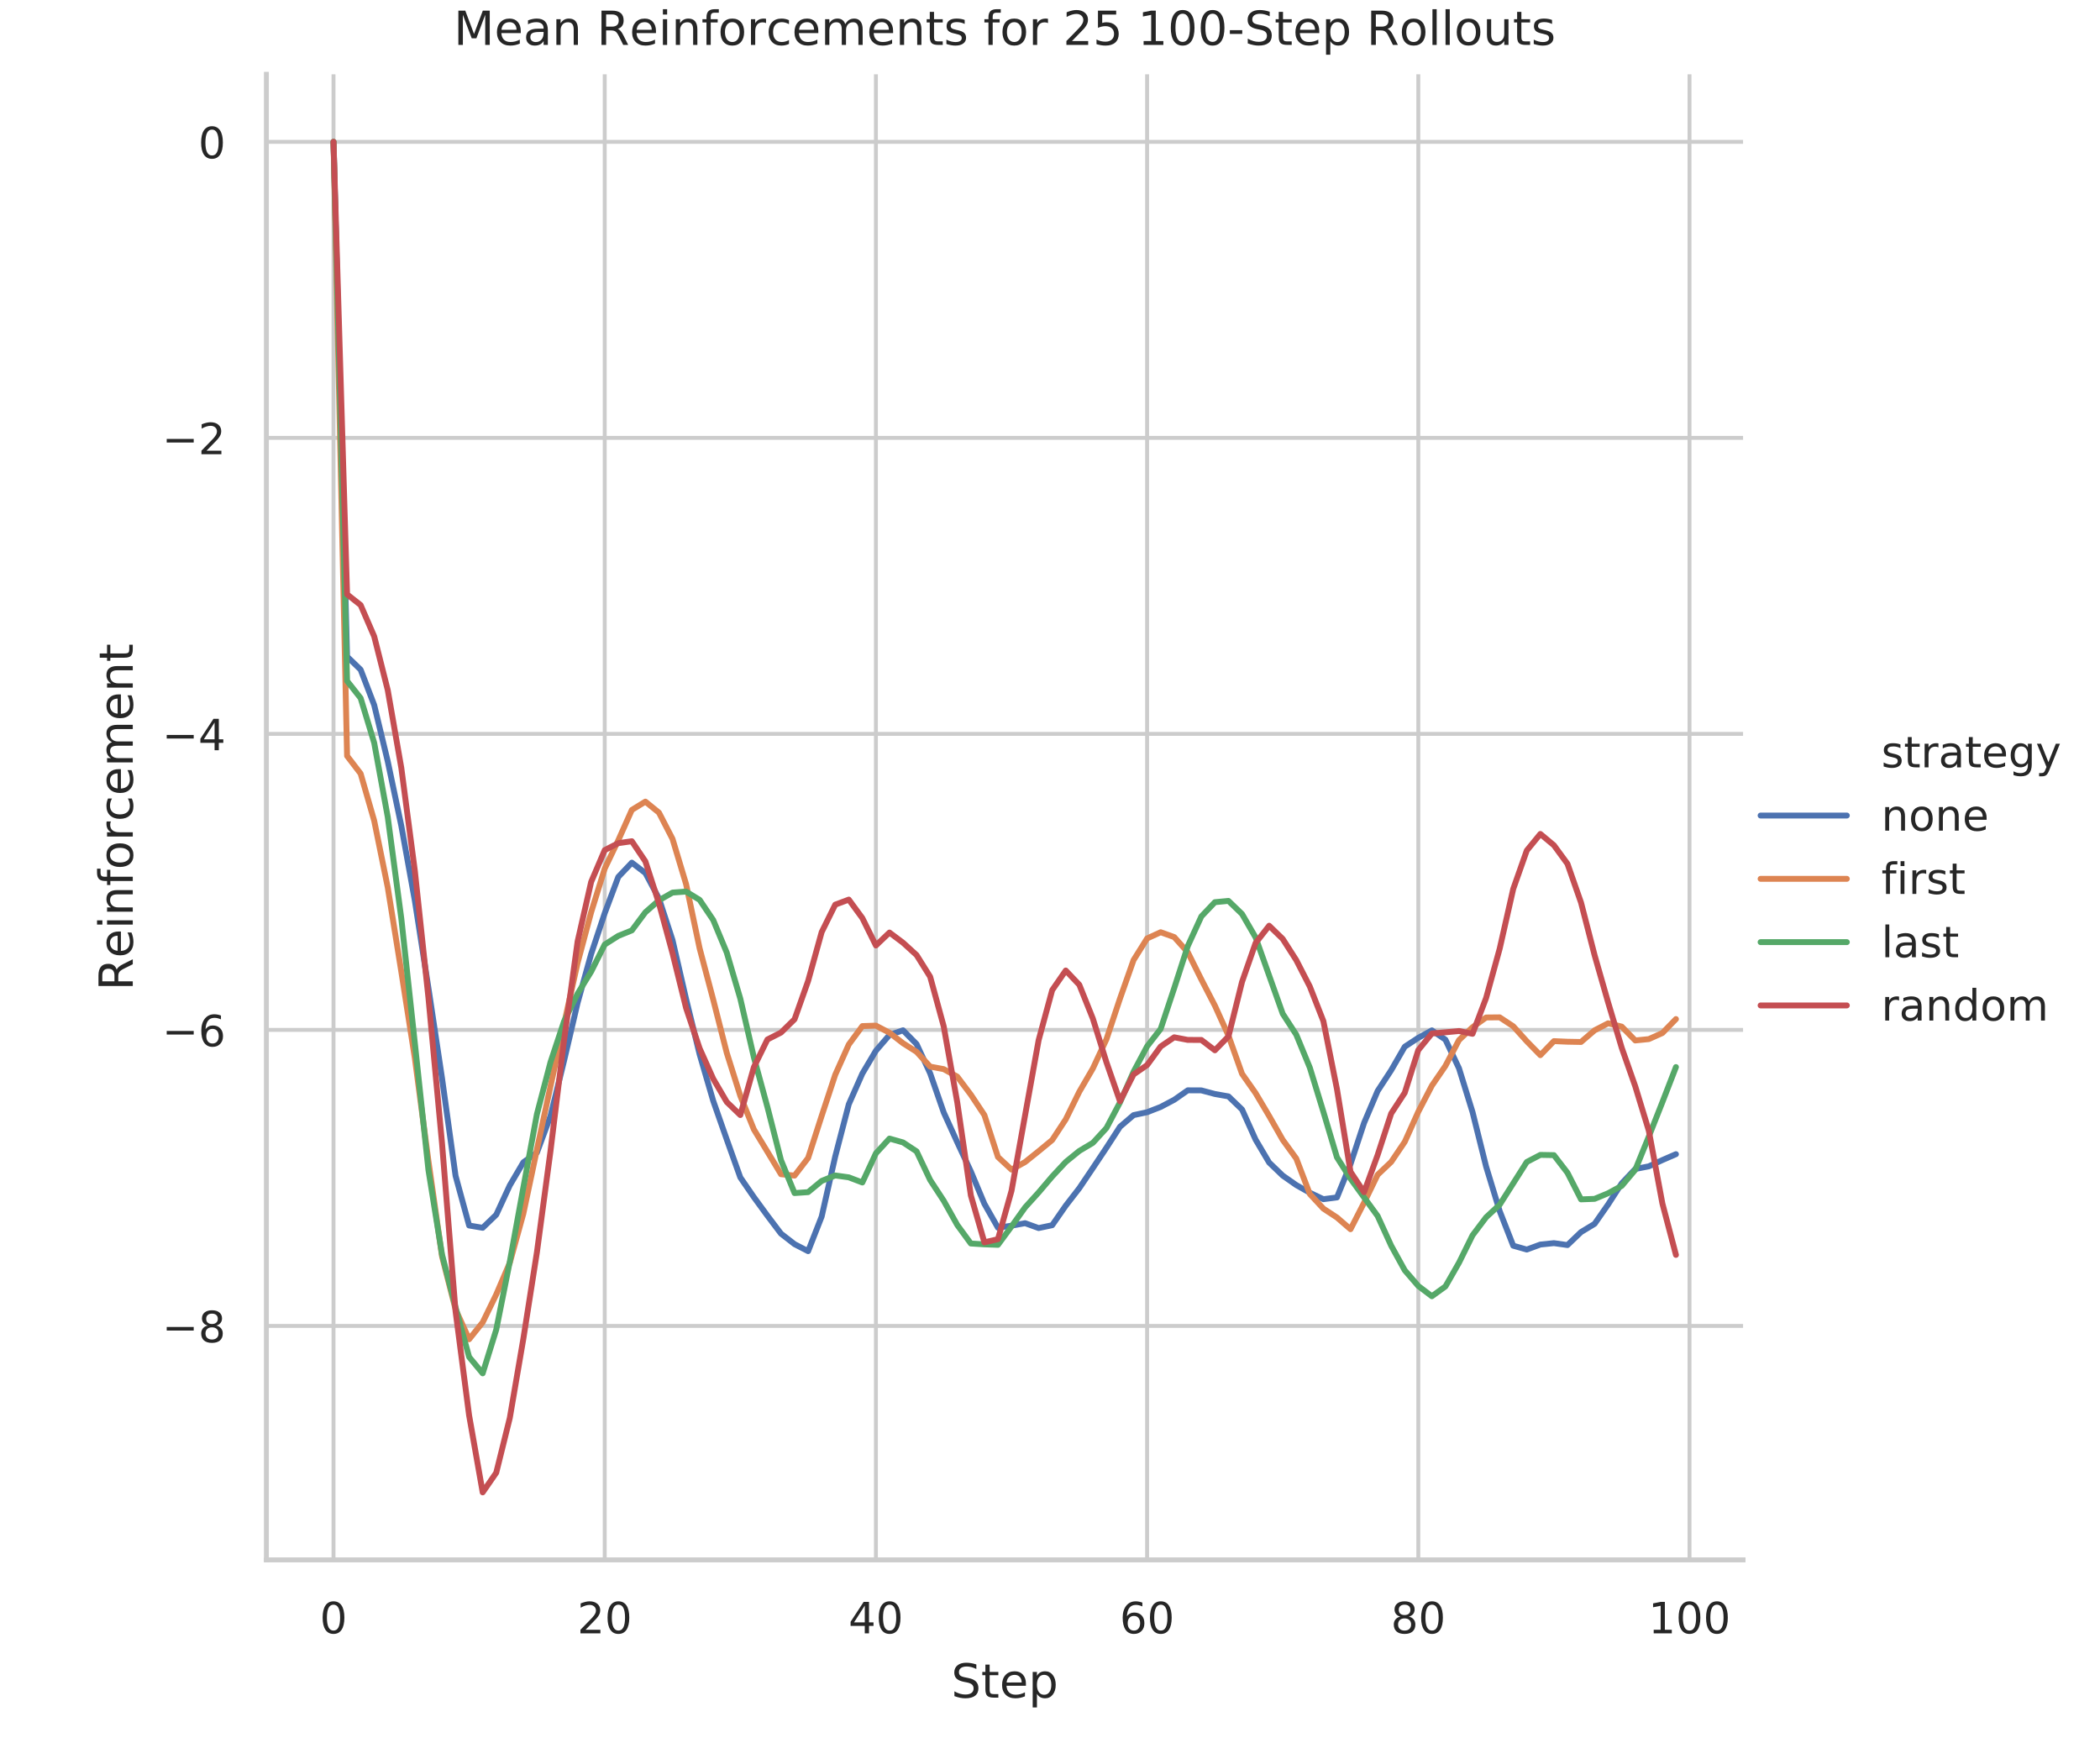 <?xml version="1.0" encoding="utf-8" standalone="no"?>
<!DOCTYPE svg PUBLIC "-//W3C//DTD SVG 1.1//EN"
  "http://www.w3.org/Graphics/SVG/1.1/DTD/svg11.dtd">
<!-- Created with matplotlib (https://matplotlib.org/) -->
<svg height="360pt" version="1.1" viewBox="0 0 428.555 360" width="428.555pt" xmlns="http://www.w3.org/2000/svg" xmlns:xlink="http://www.w3.org/1999/xlink">
 <defs>
  <style type="text/css">
*{stroke-linecap:butt;stroke-linejoin:round;}
  </style>
 </defs>
 <g id="figure_1">
  <g id="patch_1">
   <path d="M 0 360 
L 428.555 360 
L 428.555 0 
L 0 0 
z
" style="fill:#ffffff;"/>
  </g>
  <g id="axes_1">
   <g id="patch_2">
    <path d="M 54.365 318.332 
L 355.714 318.332 
L 355.714 15.168 
L 54.365 15.168 
z
" style="fill:#ffffff;"/>
   </g>
   <g id="matplotlib.axis_1">
    <g id="xtick_1">
     <g id="line2d_1">
      <path clip-path="url(#pd0275034fa)" d="M 68.062 318.332 
L 68.062 15.168 
" style="fill:none;stroke:#cccccc;stroke-linecap:round;stroke-width:0.8;"/>
     </g>
     <g id="text_1">
      <!-- 0 -->
      <defs>
       <path d="M 31.781 66.406 
Q 24.172 66.406 20.328 58.906 
Q 16.5 51.422 16.5 36.375 
Q 16.5 21.391 20.328 13.891 
Q 24.172 6.391 31.781 6.391 
Q 39.453 6.391 43.281 13.891 
Q 47.125 21.391 47.125 36.375 
Q 47.125 51.422 43.281 58.906 
Q 39.453 66.406 31.781 66.406 
z
M 31.781 74.219 
Q 44.047 74.219 50.516 64.516 
Q 56.984 54.828 56.984 36.375 
Q 56.984 17.969 50.516 8.266 
Q 44.047 -1.422 31.781 -1.422 
Q 19.531 -1.422 13.062 8.266 
Q 6.594 17.969 6.594 36.375 
Q 6.594 54.828 13.062 64.516 
Q 19.531 74.219 31.781 74.219 
z
" id="DejaVuSans-48"/>
      </defs>
      <g style="fill:#262626;" transform="translate(65.263 333.319)scale(0.088 -0.088)">
       <use xlink:href="#DejaVuSans-48"/>
      </g>
     </g>
    </g>
    <g id="xtick_2">
     <g id="line2d_2">
      <path clip-path="url(#pd0275034fa)" d="M 123.407 318.332 
L 123.407 15.168 
" style="fill:none;stroke:#cccccc;stroke-linecap:round;stroke-width:0.8;"/>
     </g>
     <g id="text_2">
      <!-- 20 -->
      <defs>
       <path d="M 19.188 8.297 
L 53.609 8.297 
L 53.609 0 
L 7.328 0 
L 7.328 8.297 
Q 12.938 14.109 22.625 23.891 
Q 32.328 33.688 34.812 36.531 
Q 39.547 41.844 41.422 45.531 
Q 43.312 49.219 43.312 52.781 
Q 43.312 58.594 39.234 62.25 
Q 35.156 65.922 28.609 65.922 
Q 23.969 65.922 18.812 64.312 
Q 13.672 62.703 7.812 59.422 
L 7.812 69.391 
Q 13.766 71.781 18.938 73 
Q 24.125 74.219 28.422 74.219 
Q 39.75 74.219 46.484 68.547 
Q 53.219 62.891 53.219 53.422 
Q 53.219 48.922 51.531 44.891 
Q 49.859 40.875 45.406 35.406 
Q 44.188 33.984 37.641 27.219 
Q 31.109 20.453 19.188 8.297 
z
" id="DejaVuSans-50"/>
      </defs>
      <g style="fill:#262626;" transform="translate(117.808 333.319)scale(0.088 -0.088)">
       <use xlink:href="#DejaVuSans-50"/>
       <use x="63.623" xlink:href="#DejaVuSans-48"/>
      </g>
     </g>
    </g>
    <g id="xtick_3">
     <g id="line2d_3">
      <path clip-path="url(#pd0275034fa)" d="M 178.751 318.332 
L 178.751 15.168 
" style="fill:none;stroke:#cccccc;stroke-linecap:round;stroke-width:0.8;"/>
     </g>
     <g id="text_3">
      <!-- 40 -->
      <defs>
       <path d="M 37.797 64.312 
L 12.891 25.391 
L 37.797 25.391 
z
M 35.203 72.906 
L 47.609 72.906 
L 47.609 25.391 
L 58.016 25.391 
L 58.016 17.188 
L 47.609 17.188 
L 47.609 0 
L 37.797 0 
L 37.797 17.188 
L 4.891 17.188 
L 4.891 26.703 
z
" id="DejaVuSans-52"/>
      </defs>
      <g style="fill:#262626;" transform="translate(173.152 333.319)scale(0.088 -0.088)">
       <use xlink:href="#DejaVuSans-52"/>
       <use x="63.623" xlink:href="#DejaVuSans-48"/>
      </g>
     </g>
    </g>
    <g id="xtick_4">
     <g id="line2d_4">
      <path clip-path="url(#pd0275034fa)" d="M 234.095 318.332 
L 234.095 15.168 
" style="fill:none;stroke:#cccccc;stroke-linecap:round;stroke-width:0.8;"/>
     </g>
     <g id="text_4">
      <!-- 60 -->
      <defs>
       <path d="M 33.016 40.375 
Q 26.375 40.375 22.484 35.828 
Q 18.609 31.297 18.609 23.391 
Q 18.609 15.531 22.484 10.953 
Q 26.375 6.391 33.016 6.391 
Q 39.656 6.391 43.531 10.953 
Q 47.406 15.531 47.406 23.391 
Q 47.406 31.297 43.531 35.828 
Q 39.656 40.375 33.016 40.375 
z
M 52.594 71.297 
L 52.594 62.312 
Q 48.875 64.062 45.094 64.984 
Q 41.312 65.922 37.594 65.922 
Q 27.828 65.922 22.672 59.328 
Q 17.531 52.734 16.797 39.406 
Q 19.672 43.656 24.016 45.922 
Q 28.375 48.188 33.594 48.188 
Q 44.578 48.188 50.953 41.516 
Q 57.328 34.859 57.328 23.391 
Q 57.328 12.156 50.688 5.359 
Q 44.047 -1.422 33.016 -1.422 
Q 20.359 -1.422 13.672 8.266 
Q 6.984 17.969 6.984 36.375 
Q 6.984 53.656 15.188 63.938 
Q 23.391 74.219 37.203 74.219 
Q 40.922 74.219 44.703 73.484 
Q 48.484 72.75 52.594 71.297 
z
" id="DejaVuSans-54"/>
      </defs>
      <g style="fill:#262626;" transform="translate(228.496 333.319)scale(0.088 -0.088)">
       <use xlink:href="#DejaVuSans-54"/>
       <use x="63.623" xlink:href="#DejaVuSans-48"/>
      </g>
     </g>
    </g>
    <g id="xtick_5">
     <g id="line2d_5">
      <path clip-path="url(#pd0275034fa)" d="M 289.44 318.332 
L 289.44 15.168 
" style="fill:none;stroke:#cccccc;stroke-linecap:round;stroke-width:0.8;"/>
     </g>
     <g id="text_5">
      <!-- 80 -->
      <defs>
       <path d="M 31.781 34.625 
Q 24.75 34.625 20.719 30.859 
Q 16.703 27.094 16.703 20.516 
Q 16.703 13.922 20.719 10.156 
Q 24.75 6.391 31.781 6.391 
Q 38.812 6.391 42.859 10.172 
Q 46.922 13.969 46.922 20.516 
Q 46.922 27.094 42.891 30.859 
Q 38.875 34.625 31.781 34.625 
z
M 21.922 38.812 
Q 15.578 40.375 12.031 44.719 
Q 8.5 49.078 8.5 55.328 
Q 8.5 64.062 14.719 69.141 
Q 20.953 74.219 31.781 74.219 
Q 42.672 74.219 48.875 69.141 
Q 55.078 64.062 55.078 55.328 
Q 55.078 49.078 51.531 44.719 
Q 48 40.375 41.703 38.812 
Q 48.828 37.156 52.797 32.312 
Q 56.781 27.484 56.781 20.516 
Q 56.781 9.906 50.312 4.234 
Q 43.844 -1.422 31.781 -1.422 
Q 19.734 -1.422 13.25 4.234 
Q 6.781 9.906 6.781 20.516 
Q 6.781 27.484 10.781 32.312 
Q 14.797 37.156 21.922 38.812 
z
M 18.312 54.391 
Q 18.312 48.734 21.844 45.562 
Q 25.391 42.391 31.781 42.391 
Q 38.141 42.391 41.719 45.562 
Q 45.312 48.734 45.312 54.391 
Q 45.312 60.062 41.719 63.234 
Q 38.141 66.406 31.781 66.406 
Q 25.391 66.406 21.844 63.234 
Q 18.312 60.062 18.312 54.391 
z
" id="DejaVuSans-56"/>
      </defs>
      <g style="fill:#262626;" transform="translate(283.841 333.319)scale(0.088 -0.088)">
       <use xlink:href="#DejaVuSans-56"/>
       <use x="63.623" xlink:href="#DejaVuSans-48"/>
      </g>
     </g>
    </g>
    <g id="xtick_6">
     <g id="line2d_6">
      <path clip-path="url(#pd0275034fa)" d="M 344.784 318.332 
L 344.784 15.168 
" style="fill:none;stroke:#cccccc;stroke-linecap:round;stroke-width:0.8;"/>
     </g>
     <g id="text_6">
      <!-- 100 -->
      <defs>
       <path d="M 12.406 8.297 
L 28.516 8.297 
L 28.516 63.922 
L 10.984 60.406 
L 10.984 69.391 
L 28.422 72.906 
L 38.281 72.906 
L 38.281 8.297 
L 54.391 8.297 
L 54.391 0 
L 12.406 0 
z
" id="DejaVuSans-49"/>
      </defs>
      <g style="fill:#262626;" transform="translate(336.385 333.319)scale(0.088 -0.088)">
       <use xlink:href="#DejaVuSans-49"/>
       <use x="63.623" xlink:href="#DejaVuSans-48"/>
       <use x="127.246" xlink:href="#DejaVuSans-48"/>
      </g>
     </g>
    </g>
    <g id="text_7">
     <!-- Step -->
     <defs>
      <path d="M 53.516 70.516 
L 53.516 60.891 
Q 47.906 63.578 42.922 64.891 
Q 37.938 66.219 33.297 66.219 
Q 25.25 66.219 20.875 63.094 
Q 16.5 59.969 16.5 54.203 
Q 16.5 49.359 19.406 46.891 
Q 22.312 44.438 30.422 42.922 
L 36.375 41.703 
Q 47.406 39.594 52.656 34.297 
Q 57.906 29 57.906 20.125 
Q 57.906 9.516 50.797 4.047 
Q 43.703 -1.422 29.984 -1.422 
Q 24.812 -1.422 18.969 -0.25 
Q 13.141 0.922 6.891 3.219 
L 6.891 13.375 
Q 12.891 10.016 18.656 8.297 
Q 24.422 6.594 29.984 6.594 
Q 38.422 6.594 43.016 9.906 
Q 47.609 13.234 47.609 19.391 
Q 47.609 24.75 44.312 27.781 
Q 41.016 30.812 33.5 32.328 
L 27.484 33.5 
Q 16.453 35.688 11.516 40.375 
Q 6.594 45.062 6.594 53.422 
Q 6.594 63.094 13.406 68.656 
Q 20.219 74.219 32.172 74.219 
Q 37.312 74.219 42.625 73.281 
Q 47.953 72.359 53.516 70.516 
z
" id="DejaVuSans-83"/>
      <path d="M 18.312 70.219 
L 18.312 54.688 
L 36.812 54.688 
L 36.812 47.703 
L 18.312 47.703 
L 18.312 18.016 
Q 18.312 11.328 20.141 9.422 
Q 21.969 7.516 27.594 7.516 
L 36.812 7.516 
L 36.812 0 
L 27.594 0 
Q 17.188 0 13.234 3.875 
Q 9.281 7.766 9.281 18.016 
L 9.281 47.703 
L 2.688 47.703 
L 2.688 54.688 
L 9.281 54.688 
L 9.281 70.219 
z
" id="DejaVuSans-116"/>
      <path d="M 56.203 29.594 
L 56.203 25.203 
L 14.891 25.203 
Q 15.484 15.922 20.484 11.062 
Q 25.484 6.203 34.422 6.203 
Q 39.594 6.203 44.453 7.469 
Q 49.312 8.734 54.109 11.281 
L 54.109 2.781 
Q 49.266 0.734 44.188 -0.344 
Q 39.109 -1.422 33.891 -1.422 
Q 20.797 -1.422 13.156 6.188 
Q 5.516 13.812 5.516 26.812 
Q 5.516 40.234 12.766 48.109 
Q 20.016 56 32.328 56 
Q 43.359 56 49.781 48.891 
Q 56.203 41.797 56.203 29.594 
z
M 47.219 32.234 
Q 47.125 39.594 43.094 43.984 
Q 39.062 48.391 32.422 48.391 
Q 24.906 48.391 20.391 44.141 
Q 15.875 39.891 15.188 32.172 
z
" id="DejaVuSans-101"/>
      <path d="M 18.109 8.203 
L 18.109 -20.797 
L 9.078 -20.797 
L 9.078 54.688 
L 18.109 54.688 
L 18.109 46.391 
Q 20.953 51.266 25.266 53.625 
Q 29.594 56 35.594 56 
Q 45.562 56 51.781 48.094 
Q 58.016 40.188 58.016 27.297 
Q 58.016 14.406 51.781 6.484 
Q 45.562 -1.422 35.594 -1.422 
Q 29.594 -1.422 25.266 0.953 
Q 20.953 3.328 18.109 8.203 
z
M 48.688 27.297 
Q 48.688 37.203 44.609 42.844 
Q 40.531 48.484 33.406 48.484 
Q 26.266 48.484 22.188 42.844 
Q 18.109 37.203 18.109 27.297 
Q 18.109 17.391 22.188 11.75 
Q 26.266 6.109 33.406 6.109 
Q 40.531 6.109 44.609 11.75 
Q 48.688 17.391 48.688 27.297 
z
" id="DejaVuSans-112"/>
     </defs>
     <g style="fill:#262626;" transform="translate(194.11 346.443)scale(0.096 -0.096)">
      <use xlink:href="#DejaVuSans-83"/>
      <use x="63.477" xlink:href="#DejaVuSans-116"/>
      <use x="102.686" xlink:href="#DejaVuSans-101"/>
      <use x="164.209" xlink:href="#DejaVuSans-112"/>
     </g>
    </g>
   </g>
   <g id="matplotlib.axis_2">
    <g id="ytick_1">
     <g id="line2d_7">
      <path clip-path="url(#pd0275034fa)" d="M 54.365 270.58 
L 355.714 270.58 
" style="fill:none;stroke:#cccccc;stroke-linecap:round;stroke-width:0.8;"/>
     </g>
     <g id="text_8">
      <!-- −8 -->
      <defs>
       <path d="M 10.594 35.5 
L 73.188 35.5 
L 73.188 27.203 
L 10.594 27.203 
z
" id="DejaVuSans-8722"/>
      </defs>
      <g style="fill:#262626;" transform="translate(33.091 273.923)scale(0.088 -0.088)">
       <use xlink:href="#DejaVuSans-8722"/>
       <use x="83.789" xlink:href="#DejaVuSans-56"/>
      </g>
     </g>
    </g>
    <g id="ytick_2">
     <g id="line2d_8">
      <path clip-path="url(#pd0275034fa)" d="M 54.365 210.172 
L 355.714 210.172 
" style="fill:none;stroke:#cccccc;stroke-linecap:round;stroke-width:0.8;"/>
     </g>
     <g id="text_9">
      <!-- −6 -->
      <g style="fill:#262626;" transform="translate(33.091 213.515)scale(0.088 -0.088)">
       <use xlink:href="#DejaVuSans-8722"/>
       <use x="83.789" xlink:href="#DejaVuSans-54"/>
      </g>
     </g>
    </g>
    <g id="ytick_3">
     <g id="line2d_9">
      <path clip-path="url(#pd0275034fa)" d="M 54.365 149.764 
L 355.714 149.764 
" style="fill:none;stroke:#cccccc;stroke-linecap:round;stroke-width:0.8;"/>
     </g>
     <g id="text_10">
      <!-- −4 -->
      <g style="fill:#262626;" transform="translate(33.091 153.107)scale(0.088 -0.088)">
       <use xlink:href="#DejaVuSans-8722"/>
       <use x="83.789" xlink:href="#DejaVuSans-52"/>
      </g>
     </g>
    </g>
    <g id="ytick_4">
     <g id="line2d_10">
      <path clip-path="url(#pd0275034fa)" d="M 54.365 89.356 
L 355.714 89.356 
" style="fill:none;stroke:#cccccc;stroke-linecap:round;stroke-width:0.8;"/>
     </g>
     <g id="text_11">
      <!-- −2 -->
      <g style="fill:#262626;" transform="translate(33.091 92.699)scale(0.088 -0.088)">
       <use xlink:href="#DejaVuSans-8722"/>
       <use x="83.789" xlink:href="#DejaVuSans-50"/>
      </g>
     </g>
    </g>
    <g id="ytick_5">
     <g id="line2d_11">
      <path clip-path="url(#pd0275034fa)" d="M 54.365 28.948 
L 355.714 28.948 
" style="fill:none;stroke:#cccccc;stroke-linecap:round;stroke-width:0.8;"/>
     </g>
     <g id="text_12">
      <!-- 0 -->
      <g style="fill:#262626;" transform="translate(40.466 32.291)scale(0.088 -0.088)">
       <use xlink:href="#DejaVuSans-48"/>
      </g>
     </g>
    </g>
    <g id="text_13">
     <!-- Reinforcement -->
     <defs>
      <path d="M 44.391 34.188 
Q 47.562 33.109 50.562 29.594 
Q 53.562 26.078 56.594 19.922 
L 66.609 0 
L 56 0 
L 46.688 18.703 
Q 43.062 26.031 39.672 28.422 
Q 36.281 30.812 30.422 30.812 
L 19.672 30.812 
L 19.672 0 
L 9.812 0 
L 9.812 72.906 
L 32.078 72.906 
Q 44.578 72.906 50.734 67.672 
Q 56.891 62.453 56.891 51.906 
Q 56.891 45.016 53.688 40.469 
Q 50.484 35.938 44.391 34.188 
z
M 19.672 64.797 
L 19.672 38.922 
L 32.078 38.922 
Q 39.203 38.922 42.844 42.219 
Q 46.484 45.516 46.484 51.906 
Q 46.484 58.297 42.844 61.547 
Q 39.203 64.797 32.078 64.797 
z
" id="DejaVuSans-82"/>
      <path d="M 9.422 54.688 
L 18.406 54.688 
L 18.406 0 
L 9.422 0 
z
M 9.422 75.984 
L 18.406 75.984 
L 18.406 64.594 
L 9.422 64.594 
z
" id="DejaVuSans-105"/>
      <path d="M 54.891 33.016 
L 54.891 0 
L 45.906 0 
L 45.906 32.719 
Q 45.906 40.484 42.875 44.328 
Q 39.844 48.188 33.797 48.188 
Q 26.516 48.188 22.312 43.547 
Q 18.109 38.922 18.109 30.906 
L 18.109 0 
L 9.078 0 
L 9.078 54.688 
L 18.109 54.688 
L 18.109 46.188 
Q 21.344 51.125 25.703 53.562 
Q 30.078 56 35.797 56 
Q 45.219 56 50.047 50.172 
Q 54.891 44.344 54.891 33.016 
z
" id="DejaVuSans-110"/>
      <path d="M 37.109 75.984 
L 37.109 68.5 
L 28.516 68.5 
Q 23.688 68.5 21.797 66.547 
Q 19.922 64.594 19.922 59.516 
L 19.922 54.688 
L 34.719 54.688 
L 34.719 47.703 
L 19.922 47.703 
L 19.922 0 
L 10.891 0 
L 10.891 47.703 
L 2.297 47.703 
L 2.297 54.688 
L 10.891 54.688 
L 10.891 58.5 
Q 10.891 67.625 15.141 71.797 
Q 19.391 75.984 28.609 75.984 
z
" id="DejaVuSans-102"/>
      <path d="M 30.609 48.391 
Q 23.391 48.391 19.188 42.75 
Q 14.984 37.109 14.984 27.297 
Q 14.984 17.484 19.156 11.844 
Q 23.344 6.203 30.609 6.203 
Q 37.797 6.203 41.984 11.859 
Q 46.188 17.531 46.188 27.297 
Q 46.188 37.016 41.984 42.703 
Q 37.797 48.391 30.609 48.391 
z
M 30.609 56 
Q 42.328 56 49.016 48.375 
Q 55.719 40.766 55.719 27.297 
Q 55.719 13.875 49.016 6.219 
Q 42.328 -1.422 30.609 -1.422 
Q 18.844 -1.422 12.172 6.219 
Q 5.516 13.875 5.516 27.297 
Q 5.516 40.766 12.172 48.375 
Q 18.844 56 30.609 56 
z
" id="DejaVuSans-111"/>
      <path d="M 41.109 46.297 
Q 39.594 47.172 37.812 47.578 
Q 36.031 48 33.891 48 
Q 26.266 48 22.188 43.047 
Q 18.109 38.094 18.109 28.812 
L 18.109 0 
L 9.078 0 
L 9.078 54.688 
L 18.109 54.688 
L 18.109 46.188 
Q 20.953 51.172 25.484 53.578 
Q 30.031 56 36.531 56 
Q 37.453 56 38.578 55.875 
Q 39.703 55.766 41.062 55.516 
z
" id="DejaVuSans-114"/>
      <path d="M 48.781 52.594 
L 48.781 44.188 
Q 44.969 46.297 41.141 47.344 
Q 37.312 48.391 33.406 48.391 
Q 24.656 48.391 19.812 42.844 
Q 14.984 37.312 14.984 27.297 
Q 14.984 17.281 19.812 11.734 
Q 24.656 6.203 33.406 6.203 
Q 37.312 6.203 41.141 7.25 
Q 44.969 8.297 48.781 10.406 
L 48.781 2.094 
Q 45.016 0.344 40.984 -0.531 
Q 36.969 -1.422 32.422 -1.422 
Q 20.062 -1.422 12.781 6.344 
Q 5.516 14.109 5.516 27.297 
Q 5.516 40.672 12.859 48.328 
Q 20.219 56 33.016 56 
Q 37.156 56 41.109 55.141 
Q 45.062 54.297 48.781 52.594 
z
" id="DejaVuSans-99"/>
      <path d="M 52 44.188 
Q 55.375 50.25 60.062 53.125 
Q 64.75 56 71.094 56 
Q 79.641 56 84.281 50.016 
Q 88.922 44.047 88.922 33.016 
L 88.922 0 
L 79.891 0 
L 79.891 32.719 
Q 79.891 40.578 77.094 44.375 
Q 74.312 48.188 68.609 48.188 
Q 61.625 48.188 57.562 43.547 
Q 53.516 38.922 53.516 30.906 
L 53.516 0 
L 44.484 0 
L 44.484 32.719 
Q 44.484 40.625 41.703 44.406 
Q 38.922 48.188 33.109 48.188 
Q 26.219 48.188 22.156 43.531 
Q 18.109 38.875 18.109 30.906 
L 18.109 0 
L 9.078 0 
L 9.078 54.688 
L 18.109 54.688 
L 18.109 46.188 
Q 21.188 51.219 25.484 53.609 
Q 29.781 56 35.688 56 
Q 41.656 56 45.828 52.969 
Q 50 49.953 52 44.188 
z
" id="DejaVuSans-109"/>
     </defs>
     <g style="fill:#262626;" transform="translate(27.095 202.155)rotate(-90)scale(0.096 -0.096)">
      <use xlink:href="#DejaVuSans-82"/>
      <use x="69.42" xlink:href="#DejaVuSans-101"/>
      <use x="130.943" xlink:href="#DejaVuSans-105"/>
      <use x="158.727" xlink:href="#DejaVuSans-110"/>
      <use x="222.105" xlink:href="#DejaVuSans-102"/>
      <use x="257.311" xlink:href="#DejaVuSans-111"/>
      <use x="318.492" xlink:href="#DejaVuSans-114"/>
      <use x="359.574" xlink:href="#DejaVuSans-99"/>
      <use x="414.555" xlink:href="#DejaVuSans-101"/>
      <use x="476.078" xlink:href="#DejaVuSans-109"/>
      <use x="573.49" xlink:href="#DejaVuSans-101"/>
      <use x="635.014" xlink:href="#DejaVuSans-110"/>
      <use x="698.393" xlink:href="#DejaVuSans-116"/>
     </g>
    </g>
   </g>
   <g id="line2d_12">
    <path clip-path="url(#pd0275034fa)" d="M 68.062 28.948 
L 70.83 133.984 
L 73.597 136.665 
L 76.364 143.88 
L 79.131 155.382 
L 81.898 168.53 
L 84.666 183.846 
L 87.433 201.62 
L 90.2 219.994 
L 92.967 239.947 
L 95.734 250.09 
L 98.502 250.561 
L 101.269 247.895 
L 104.036 241.901 
L 106.803 237.194 
L 109.571 235.217 
L 112.338 227.751 
L 115.105 216.489 
L 117.872 204.662 
L 120.639 194.685 
L 123.407 186.359 
L 126.174 178.963 
L 128.941 176.046 
L 131.708 178.161 
L 134.475 183.361 
L 137.243 191.843 
L 140.01 203.857 
L 142.777 215.169 
L 145.544 224.649 
L 148.312 232.537 
L 151.079 240.284 
L 153.846 244.304 
L 156.613 248.093 
L 159.38 251.754 
L 162.148 253.9 
L 164.915 255.33 
L 167.682 248.269 
L 170.449 235.998 
L 173.217 225.345 
L 175.984 219.083 
L 178.751 214.419 
L 181.518 211.211 
L 184.285 210.256 
L 187.053 213.068 
L 189.82 219.044 
L 192.587 227.016 
L 195.354 233.109 
L 198.121 239.054 
L 200.889 245.668 
L 203.656 250.543 
L 206.423 250.13 
L 209.19 249.618 
L 211.958 250.615 
L 214.725 250.032 
L 217.492 246.045 
L 220.259 242.472 
L 223.026 238.368 
L 225.794 234.22 
L 228.561 229.941 
L 231.328 227.568 
L 234.095 226.975 
L 236.863 225.898 
L 239.63 224.436 
L 242.397 222.504 
L 245.164 222.518 
L 247.931 223.257 
L 250.699 223.744 
L 253.466 226.414 
L 256.233 232.568 
L 259 237.245 
L 261.767 239.906 
L 264.535 241.84 
L 267.302 243.411 
L 270.069 244.721 
L 272.836 244.364 
L 275.604 237.559 
L 278.371 229.161 
L 281.138 222.638 
L 283.905 218.4 
L 286.672 213.606 
L 289.44 211.793 
L 292.207 210.272 
L 294.974 212.162 
L 297.741 218.007 
L 300.508 226.956 
L 303.276 238.07 
L 306.043 247.142 
L 308.81 254.214 
L 311.577 255 
L 314.345 253.98 
L 317.112 253.693 
L 319.879 254.085 
L 322.646 251.434 
L 325.413 249.757 
L 328.181 245.785 
L 330.948 241.496 
L 333.715 238.56 
L 336.482 238.019 
L 339.25 236.738 
L 342.017 235.536 
" style="fill:none;stroke:#4c72b0;stroke-linecap:round;stroke-width:1.2;"/>
   </g>
   <g id="line2d_13">
    <path clip-path="url(#pd0275034fa)" d="M 68.062 28.948 
L 70.83 154.264 
L 73.597 157.88 
L 76.364 167.488 
L 79.131 181.103 
L 81.898 198.299 
L 84.666 215.995 
L 87.433 236.926 
L 90.2 256.352 
L 92.967 267.211 
L 95.734 273.31 
L 98.502 269.86 
L 101.269 264.169 
L 104.036 257.701 
L 106.803 247.664 
L 109.571 234.596 
L 112.338 221.693 
L 115.105 208.99 
L 117.872 196.503 
L 120.639 186.162 
L 123.407 177.255 
L 126.174 171.483 
L 128.941 165.284 
L 131.708 163.591 
L 134.475 165.837 
L 137.243 171.202 
L 140.01 180.416 
L 142.777 193.546 
L 145.544 203.983 
L 148.312 214.863 
L 151.079 223.633 
L 153.846 230.489 
L 156.613 235.04 
L 159.38 239.626 
L 162.148 239.911 
L 164.915 236.31 
L 167.682 227.713 
L 170.449 219.327 
L 173.217 213.151 
L 175.984 209.397 
L 178.751 209.305 
L 181.518 210.754 
L 184.285 212.899 
L 187.053 214.649 
L 189.82 217.669 
L 192.587 218.181 
L 195.354 219.711 
L 198.121 223.391 
L 200.889 227.56 
L 203.656 236.111 
L 206.423 238.68 
L 209.19 237.147 
L 211.958 234.929 
L 214.725 232.646 
L 217.492 228.427 
L 220.259 222.799 
L 223.026 218.038 
L 225.794 212.094 
L 228.561 203.776 
L 231.328 195.931 
L 234.095 191.511 
L 236.863 190.242 
L 239.63 191.235 
L 242.397 194.326 
L 245.164 199.884 
L 247.931 205.234 
L 250.699 211.347 
L 253.466 219.133 
L 256.233 223.079 
L 259 227.742 
L 261.767 232.609 
L 264.535 236.427 
L 267.302 243.666 
L 270.069 246.645 
L 272.836 248.46 
L 275.604 250.849 
L 278.371 245.445 
L 281.138 239.742 
L 283.905 237.115 
L 286.672 233.022 
L 289.44 226.874 
L 292.207 221.557 
L 294.974 217.517 
L 297.741 212.252 
L 300.508 209.631 
L 303.276 207.641 
L 306.043 207.613 
L 308.81 209.436 
L 311.577 212.499 
L 314.345 215.33 
L 317.112 212.466 
L 319.879 212.586 
L 322.646 212.639 
L 325.413 210.262 
L 328.181 208.827 
L 330.948 209.503 
L 333.715 212.331 
L 336.482 212.051 
L 339.25 210.815 
L 342.017 207.965 
" style="fill:none;stroke:#dd8452;stroke-linecap:round;stroke-width:1.2;"/>
   </g>
   <g id="line2d_14">
    <path clip-path="url(#pd0275034fa)" d="M 68.062 28.948 
L 70.83 138.965 
L 73.597 142.471 
L 76.364 151.6 
L 79.131 166.735 
L 81.898 187.441 
L 84.666 212.921 
L 87.433 238.785 
L 90.2 256 
L 92.967 266.794 
L 95.734 276.924 
L 98.502 280.265 
L 101.269 271.352 
L 104.036 257.489 
L 106.803 242.33 
L 109.571 227.359 
L 112.338 216.779 
L 115.105 208.437 
L 117.872 202.783 
L 120.639 198.285 
L 123.407 192.754 
L 126.174 190.992 
L 128.941 189.87 
L 131.708 186.164 
L 134.475 183.739 
L 137.243 182.151 
L 140.01 181.945 
L 142.777 183.641 
L 145.544 187.748 
L 148.312 194.404 
L 151.079 203.805 
L 153.846 215.775 
L 156.613 225.923 
L 159.38 236.766 
L 162.148 243.476 
L 164.915 243.283 
L 167.682 240.997 
L 170.449 239.879 
L 173.217 240.265 
L 175.984 241.315 
L 178.751 235.361 
L 181.518 232.353 
L 184.285 233.14 
L 187.053 234.963 
L 189.82 240.808 
L 192.587 245.037 
L 195.354 249.985 
L 198.121 253.765 
L 200.889 253.941 
L 203.656 254.038 
L 206.423 250.281 
L 209.19 246.406 
L 211.958 243.342 
L 214.725 240.092 
L 217.492 237.122 
L 220.259 234.873 
L 223.026 233.224 
L 225.794 230.205 
L 228.561 224.971 
L 231.328 218.722 
L 234.095 213.532 
L 236.863 209.969 
L 239.63 201.638 
L 242.397 193.066 
L 245.164 187.018 
L 247.931 184.112 
L 250.699 183.848 
L 253.466 186.522 
L 256.233 191.298 
L 259 199.084 
L 261.767 206.871 
L 264.535 211.147 
L 267.302 217.878 
L 270.069 226.903 
L 272.836 236.179 
L 275.604 240.538 
L 278.371 244.356 
L 281.138 248.155 
L 283.905 254.213 
L 286.672 259.231 
L 289.44 262.437 
L 292.207 264.528 
L 294.974 262.529 
L 297.741 257.69 
L 300.508 252.088 
L 303.276 248.417 
L 306.043 245.849 
L 308.81 241.49 
L 311.577 237.129 
L 314.345 235.684 
L 317.112 235.734 
L 319.879 239.332 
L 322.646 244.759 
L 325.413 244.658 
L 328.181 243.508 
L 330.948 242.007 
L 333.715 238.728 
L 336.482 231.929 
L 339.25 224.919 
L 342.017 217.762 
" style="fill:none;stroke:#55a868;stroke-linecap:round;stroke-width:1.2;"/>
   </g>
   <g id="line2d_15">
    <path clip-path="url(#pd0275034fa)" d="M 68.062 28.948 
L 70.83 121.285 
L 73.597 123.476 
L 76.364 129.875 
L 79.131 140.839 
L 81.898 156.713 
L 84.666 177.751 
L 87.433 203.624 
L 90.2 233.247 
L 92.967 267.583 
L 95.734 288.846 
L 98.502 304.552 
L 101.269 300.543 
L 104.036 289.375 
L 106.803 273.196 
L 109.571 255.555 
L 112.338 234.919 
L 115.105 212.319 
L 117.872 192.135 
L 120.639 179.973 
L 123.407 173.488 
L 126.174 172.069 
L 128.941 171.673 
L 131.708 175.793 
L 134.475 184.349 
L 137.243 194.526 
L 140.01 205.707 
L 142.777 213.956 
L 145.544 220.147 
L 148.312 224.885 
L 151.079 227.554 
L 153.846 217.775 
L 156.613 212.133 
L 159.38 210.721 
L 162.148 208.006 
L 164.915 200.193 
L 167.682 190.215 
L 170.449 184.617 
L 173.217 183.584 
L 175.984 187.359 
L 178.751 192.948 
L 181.518 190.306 
L 184.285 192.383 
L 187.053 194.907 
L 189.82 199.325 
L 192.587 209.454 
L 195.354 224.976 
L 198.121 243.944 
L 200.889 253.531 
L 203.656 252.883 
L 206.423 243.016 
L 209.19 227.622 
L 211.958 212.272 
L 214.725 202.06 
L 217.492 198.056 
L 220.259 200.97 
L 223.026 207.882 
L 225.794 216.772 
L 228.561 224.741 
L 231.328 219.266 
L 234.095 217.356 
L 236.863 213.565 
L 239.63 211.684 
L 242.397 212.218 
L 245.164 212.225 
L 247.931 214.339 
L 250.699 211.503 
L 253.466 200.376 
L 256.233 192.448 
L 259 188.915 
L 261.767 191.605 
L 264.535 195.936 
L 267.302 201.326 
L 270.069 208.393 
L 272.836 222.248 
L 275.604 239.127 
L 278.371 243.297 
L 281.138 235.708 
L 283.905 227.236 
L 286.672 223.005 
L 289.44 214.288 
L 292.207 210.91 
L 294.974 210.664 
L 297.741 210.404 
L 300.508 210.972 
L 303.276 203.656 
L 306.043 193.616 
L 308.81 181.41 
L 311.577 173.568 
L 314.345 170.188 
L 317.112 172.495 
L 319.879 176.278 
L 322.646 184.192 
L 325.413 194.927 
L 328.181 204.583 
L 330.948 213.819 
L 333.715 221.696 
L 336.482 230.758 
L 339.25 245.603 
L 342.017 256.091 
" style="fill:none;stroke:#c44e52;stroke-linecap:round;stroke-width:1.2;"/>
   </g>
   <g id="line2d_16"/>
   <g id="line2d_17"/>
   <g id="line2d_18"/>
   <g id="line2d_19"/>
   <g id="line2d_20"/>
   <g id="patch_3">
    <path d="M 54.365 318.332 
L 54.365 15.168 
" style="fill:none;stroke:#cccccc;stroke-linecap:square;stroke-linejoin:miter;"/>
   </g>
   <g id="patch_4">
    <path d="M 54.365 318.332 
L 355.714 318.332 
" style="fill:none;stroke:#cccccc;stroke-linecap:square;stroke-linejoin:miter;"/>
   </g>
   <g id="text_14">
    <!-- Mean Reinforcements for 25 100-Step Rollouts -->
    <defs>
     <path d="M 9.812 72.906 
L 24.516 72.906 
L 43.109 23.297 
L 61.812 72.906 
L 76.516 72.906 
L 76.516 0 
L 66.891 0 
L 66.891 64.016 
L 48.094 14.016 
L 38.188 14.016 
L 19.391 64.016 
L 19.391 0 
L 9.812 0 
z
" id="DejaVuSans-77"/>
     <path d="M 34.281 27.484 
Q 23.391 27.484 19.188 25 
Q 14.984 22.516 14.984 16.5 
Q 14.984 11.719 18.141 8.906 
Q 21.297 6.109 26.703 6.109 
Q 34.188 6.109 38.703 11.406 
Q 43.219 16.703 43.219 25.484 
L 43.219 27.484 
z
M 52.203 31.203 
L 52.203 0 
L 43.219 0 
L 43.219 8.297 
Q 40.141 3.328 35.547 0.953 
Q 30.953 -1.422 24.312 -1.422 
Q 15.922 -1.422 10.953 3.297 
Q 6 8.016 6 15.922 
Q 6 25.141 12.172 29.828 
Q 18.359 34.516 30.609 34.516 
L 43.219 34.516 
L 43.219 35.406 
Q 43.219 41.609 39.141 45 
Q 35.062 48.391 27.688 48.391 
Q 23 48.391 18.547 47.266 
Q 14.109 46.141 10.016 43.891 
L 10.016 52.203 
Q 14.938 54.109 19.578 55.047 
Q 24.219 56 28.609 56 
Q 40.484 56 46.344 49.844 
Q 52.203 43.703 52.203 31.203 
z
" id="DejaVuSans-97"/>
     <path id="DejaVuSans-32"/>
     <path d="M 44.281 53.078 
L 44.281 44.578 
Q 40.484 46.531 36.375 47.5 
Q 32.281 48.484 27.875 48.484 
Q 21.188 48.484 17.844 46.438 
Q 14.5 44.391 14.5 40.281 
Q 14.5 37.156 16.891 35.375 
Q 19.281 33.594 26.516 31.984 
L 29.594 31.297 
Q 39.156 29.25 43.188 25.516 
Q 47.219 21.781 47.219 15.094 
Q 47.219 7.469 41.188 3.016 
Q 35.156 -1.422 24.609 -1.422 
Q 20.219 -1.422 15.453 -0.562 
Q 10.688 0.297 5.422 2 
L 5.422 11.281 
Q 10.406 8.688 15.234 7.391 
Q 20.062 6.109 24.812 6.109 
Q 31.156 6.109 34.562 8.281 
Q 37.984 10.453 37.984 14.406 
Q 37.984 18.062 35.516 20.016 
Q 33.062 21.969 24.703 23.781 
L 21.578 24.516 
Q 13.234 26.266 9.516 29.906 
Q 5.812 33.547 5.812 39.891 
Q 5.812 47.609 11.281 51.797 
Q 16.75 56 26.812 56 
Q 31.781 56 36.172 55.266 
Q 40.578 54.547 44.281 53.078 
z
" id="DejaVuSans-115"/>
     <path d="M 10.797 72.906 
L 49.516 72.906 
L 49.516 64.594 
L 19.828 64.594 
L 19.828 46.734 
Q 21.969 47.469 24.109 47.828 
Q 26.266 48.188 28.422 48.188 
Q 40.625 48.188 47.75 41.5 
Q 54.891 34.812 54.891 23.391 
Q 54.891 11.625 47.562 5.094 
Q 40.234 -1.422 26.906 -1.422 
Q 22.312 -1.422 17.547 -0.641 
Q 12.797 0.141 7.719 1.703 
L 7.719 11.625 
Q 12.109 9.234 16.797 8.062 
Q 21.484 6.891 26.703 6.891 
Q 35.156 6.891 40.078 11.328 
Q 45.016 15.766 45.016 23.391 
Q 45.016 31 40.078 35.438 
Q 35.156 39.891 26.703 39.891 
Q 22.75 39.891 18.812 39.016 
Q 14.891 38.141 10.797 36.281 
z
" id="DejaVuSans-53"/>
     <path d="M 4.891 31.391 
L 31.203 31.391 
L 31.203 23.391 
L 4.891 23.391 
z
" id="DejaVuSans-45"/>
     <path d="M 9.422 75.984 
L 18.406 75.984 
L 18.406 0 
L 9.422 0 
z
" id="DejaVuSans-108"/>
     <path d="M 8.5 21.578 
L 8.5 54.688 
L 17.484 54.688 
L 17.484 21.922 
Q 17.484 14.156 20.5 10.266 
Q 23.531 6.391 29.594 6.391 
Q 36.859 6.391 41.078 11.031 
Q 45.312 15.672 45.312 23.688 
L 45.312 54.688 
L 54.297 54.688 
L 54.297 0 
L 45.312 0 
L 45.312 8.406 
Q 42.047 3.422 37.719 1 
Q 33.406 -1.422 27.688 -1.422 
Q 18.266 -1.422 13.375 4.438 
Q 8.5 10.297 8.5 21.578 
z
M 31.109 56 
z
" id="DejaVuSans-117"/>
    </defs>
    <g style="fill:#262626;" transform="translate(92.599 9.168)scale(0.096 -0.096)">
     <use xlink:href="#DejaVuSans-77"/>
     <use x="86.279" xlink:href="#DejaVuSans-101"/>
     <use x="147.803" xlink:href="#DejaVuSans-97"/>
     <use x="209.082" xlink:href="#DejaVuSans-110"/>
     <use x="272.461" xlink:href="#DejaVuSans-32"/>
     <use x="304.248" xlink:href="#DejaVuSans-82"/>
     <use x="373.668" xlink:href="#DejaVuSans-101"/>
     <use x="435.191" xlink:href="#DejaVuSans-105"/>
     <use x="462.975" xlink:href="#DejaVuSans-110"/>
     <use x="526.354" xlink:href="#DejaVuSans-102"/>
     <use x="561.559" xlink:href="#DejaVuSans-111"/>
     <use x="622.74" xlink:href="#DejaVuSans-114"/>
     <use x="663.822" xlink:href="#DejaVuSans-99"/>
     <use x="718.803" xlink:href="#DejaVuSans-101"/>
     <use x="780.326" xlink:href="#DejaVuSans-109"/>
     <use x="877.738" xlink:href="#DejaVuSans-101"/>
     <use x="939.262" xlink:href="#DejaVuSans-110"/>
     <use x="1002.641" xlink:href="#DejaVuSans-116"/>
     <use x="1041.85" xlink:href="#DejaVuSans-115"/>
     <use x="1093.949" xlink:href="#DejaVuSans-32"/>
     <use x="1125.736" xlink:href="#DejaVuSans-102"/>
     <use x="1160.941" xlink:href="#DejaVuSans-111"/>
     <use x="1222.123" xlink:href="#DejaVuSans-114"/>
     <use x="1263.236" xlink:href="#DejaVuSans-32"/>
     <use x="1295.023" xlink:href="#DejaVuSans-50"/>
     <use x="1358.646" xlink:href="#DejaVuSans-53"/>
     <use x="1422.27" xlink:href="#DejaVuSans-32"/>
     <use x="1454.057" xlink:href="#DejaVuSans-49"/>
     <use x="1517.68" xlink:href="#DejaVuSans-48"/>
     <use x="1581.303" xlink:href="#DejaVuSans-48"/>
     <use x="1644.926" xlink:href="#DejaVuSans-45"/>
     <use x="1681.01" xlink:href="#DejaVuSans-83"/>
     <use x="1744.486" xlink:href="#DejaVuSans-116"/>
     <use x="1783.695" xlink:href="#DejaVuSans-101"/>
     <use x="1845.219" xlink:href="#DejaVuSans-112"/>
     <use x="1908.695" xlink:href="#DejaVuSans-32"/>
     <use x="1940.482" xlink:href="#DejaVuSans-82"/>
     <use x="2009.902" xlink:href="#DejaVuSans-111"/>
     <use x="2071.084" xlink:href="#DejaVuSans-108"/>
     <use x="2098.867" xlink:href="#DejaVuSans-108"/>
     <use x="2126.65" xlink:href="#DejaVuSans-111"/>
     <use x="2187.832" xlink:href="#DejaVuSans-117"/>
     <use x="2251.211" xlink:href="#DejaVuSans-116"/>
     <use x="2290.42" xlink:href="#DejaVuSans-115"/>
    </g>
   </g>
  </g>
  <g id="legend_1">
   <g id="line2d_21">
    <path d="M 359.291 153.515 
L 376.891 153.515 
" style="fill:none;"/>
   </g>
   <g id="line2d_22"/>
   <g id="text_15">
    <!-- strategy -->
    <defs>
     <path d="M 45.406 27.984 
Q 45.406 37.75 41.375 43.109 
Q 37.359 48.484 30.078 48.484 
Q 22.859 48.484 18.828 43.109 
Q 14.797 37.75 14.797 27.984 
Q 14.797 18.266 18.828 12.891 
Q 22.859 7.516 30.078 7.516 
Q 37.359 7.516 41.375 12.891 
Q 45.406 18.266 45.406 27.984 
z
M 54.391 6.781 
Q 54.391 -7.172 48.188 -13.984 
Q 42 -20.797 29.203 -20.797 
Q 24.469 -20.797 20.266 -20.094 
Q 16.062 -19.391 12.109 -17.922 
L 12.109 -9.188 
Q 16.062 -11.328 19.922 -12.344 
Q 23.781 -13.375 27.781 -13.375 
Q 36.625 -13.375 41.016 -8.766 
Q 45.406 -4.156 45.406 5.172 
L 45.406 9.625 
Q 42.625 4.781 38.281 2.391 
Q 33.938 0 27.875 0 
Q 17.828 0 11.672 7.656 
Q 5.516 15.328 5.516 27.984 
Q 5.516 40.672 11.672 48.328 
Q 17.828 56 27.875 56 
Q 33.938 56 38.281 53.609 
Q 42.625 51.219 45.406 46.391 
L 45.406 54.688 
L 54.391 54.688 
z
" id="DejaVuSans-103"/>
     <path d="M 32.172 -5.078 
Q 28.375 -14.844 24.75 -17.812 
Q 21.141 -20.797 15.094 -20.797 
L 7.906 -20.797 
L 7.906 -13.281 
L 13.188 -13.281 
Q 16.891 -13.281 18.938 -11.516 
Q 21 -9.766 23.484 -3.219 
L 25.094 0.875 
L 2.984 54.688 
L 12.5 54.688 
L 29.594 11.922 
L 46.688 54.688 
L 56.203 54.688 
z
" id="DejaVuSans-121"/>
    </defs>
    <g style="fill:#262626;" transform="translate(383.931 156.595)scale(0.088 -0.088)">
     <use xlink:href="#DejaVuSans-115"/>
     <use x="52.1" xlink:href="#DejaVuSans-116"/>
     <use x="91.309" xlink:href="#DejaVuSans-114"/>
     <use x="132.422" xlink:href="#DejaVuSans-97"/>
     <use x="193.701" xlink:href="#DejaVuSans-116"/>
     <use x="232.91" xlink:href="#DejaVuSans-101"/>
     <use x="294.434" xlink:href="#DejaVuSans-103"/>
     <use x="357.91" xlink:href="#DejaVuSans-121"/>
    </g>
   </g>
   <g id="line2d_23">
    <path d="M 359.291 166.431 
L 376.891 166.431 
" style="fill:none;stroke:#4c72b0;stroke-linecap:round;stroke-width:1.2;"/>
   </g>
   <g id="line2d_24"/>
   <g id="text_16">
    <!-- none -->
    <g style="fill:#262626;" transform="translate(383.931 169.512)scale(0.088 -0.088)">
     <use xlink:href="#DejaVuSans-110"/>
     <use x="63.379" xlink:href="#DejaVuSans-111"/>
     <use x="124.561" xlink:href="#DejaVuSans-110"/>
     <use x="187.939" xlink:href="#DejaVuSans-101"/>
    </g>
   </g>
   <g id="line2d_25">
    <path d="M 359.291 179.348 
L 376.891 179.348 
" style="fill:none;stroke:#dd8452;stroke-linecap:round;stroke-width:1.2;"/>
   </g>
   <g id="line2d_26"/>
   <g id="text_17">
    <!-- first -->
    <g style="fill:#262626;" transform="translate(383.931 182.428)scale(0.088 -0.088)">
     <use xlink:href="#DejaVuSans-102"/>
     <use x="35.205" xlink:href="#DejaVuSans-105"/>
     <use x="62.988" xlink:href="#DejaVuSans-114"/>
     <use x="104.102" xlink:href="#DejaVuSans-115"/>
     <use x="156.201" xlink:href="#DejaVuSans-116"/>
    </g>
   </g>
   <g id="line2d_27">
    <path d="M 359.291 192.265 
L 376.891 192.265 
" style="fill:none;stroke:#55a868;stroke-linecap:round;stroke-width:1.2;"/>
   </g>
   <g id="line2d_28"/>
   <g id="text_18">
    <!-- last -->
    <g style="fill:#262626;" transform="translate(383.931 195.345)scale(0.088 -0.088)">
     <use xlink:href="#DejaVuSans-108"/>
     <use x="27.783" xlink:href="#DejaVuSans-97"/>
     <use x="89.062" xlink:href="#DejaVuSans-115"/>
     <use x="141.162" xlink:href="#DejaVuSans-116"/>
    </g>
   </g>
   <g id="line2d_29">
    <path d="M 359.291 205.182 
L 376.891 205.182 
" style="fill:none;stroke:#c44e52;stroke-linecap:round;stroke-width:1.2;"/>
   </g>
   <g id="line2d_30"/>
   <g id="text_19">
    <!-- random -->
    <defs>
     <path d="M 45.406 46.391 
L 45.406 75.984 
L 54.391 75.984 
L 54.391 0 
L 45.406 0 
L 45.406 8.203 
Q 42.578 3.328 38.25 0.953 
Q 33.938 -1.422 27.875 -1.422 
Q 17.969 -1.422 11.734 6.484 
Q 5.516 14.406 5.516 27.297 
Q 5.516 40.188 11.734 48.094 
Q 17.969 56 27.875 56 
Q 33.938 56 38.25 53.625 
Q 42.578 51.266 45.406 46.391 
z
M 14.797 27.297 
Q 14.797 17.391 18.875 11.75 
Q 22.953 6.109 30.078 6.109 
Q 37.203 6.109 41.297 11.75 
Q 45.406 17.391 45.406 27.297 
Q 45.406 37.203 41.297 42.844 
Q 37.203 48.484 30.078 48.484 
Q 22.953 48.484 18.875 42.844 
Q 14.797 37.203 14.797 27.297 
z
" id="DejaVuSans-100"/>
    </defs>
    <g style="fill:#262626;" transform="translate(383.931 208.262)scale(0.088 -0.088)">
     <use xlink:href="#DejaVuSans-114"/>
     <use x="41.113" xlink:href="#DejaVuSans-97"/>
     <use x="102.393" xlink:href="#DejaVuSans-110"/>
     <use x="165.771" xlink:href="#DejaVuSans-100"/>
     <use x="229.248" xlink:href="#DejaVuSans-111"/>
     <use x="290.43" xlink:href="#DejaVuSans-109"/>
    </g>
   </g>
  </g>
 </g>
 <defs>
  <clipPath id="pd0275034fa">
   <rect height="303.164" width="301.35" x="54.365" y="15.168"/>
  </clipPath>
 </defs>
</svg>
